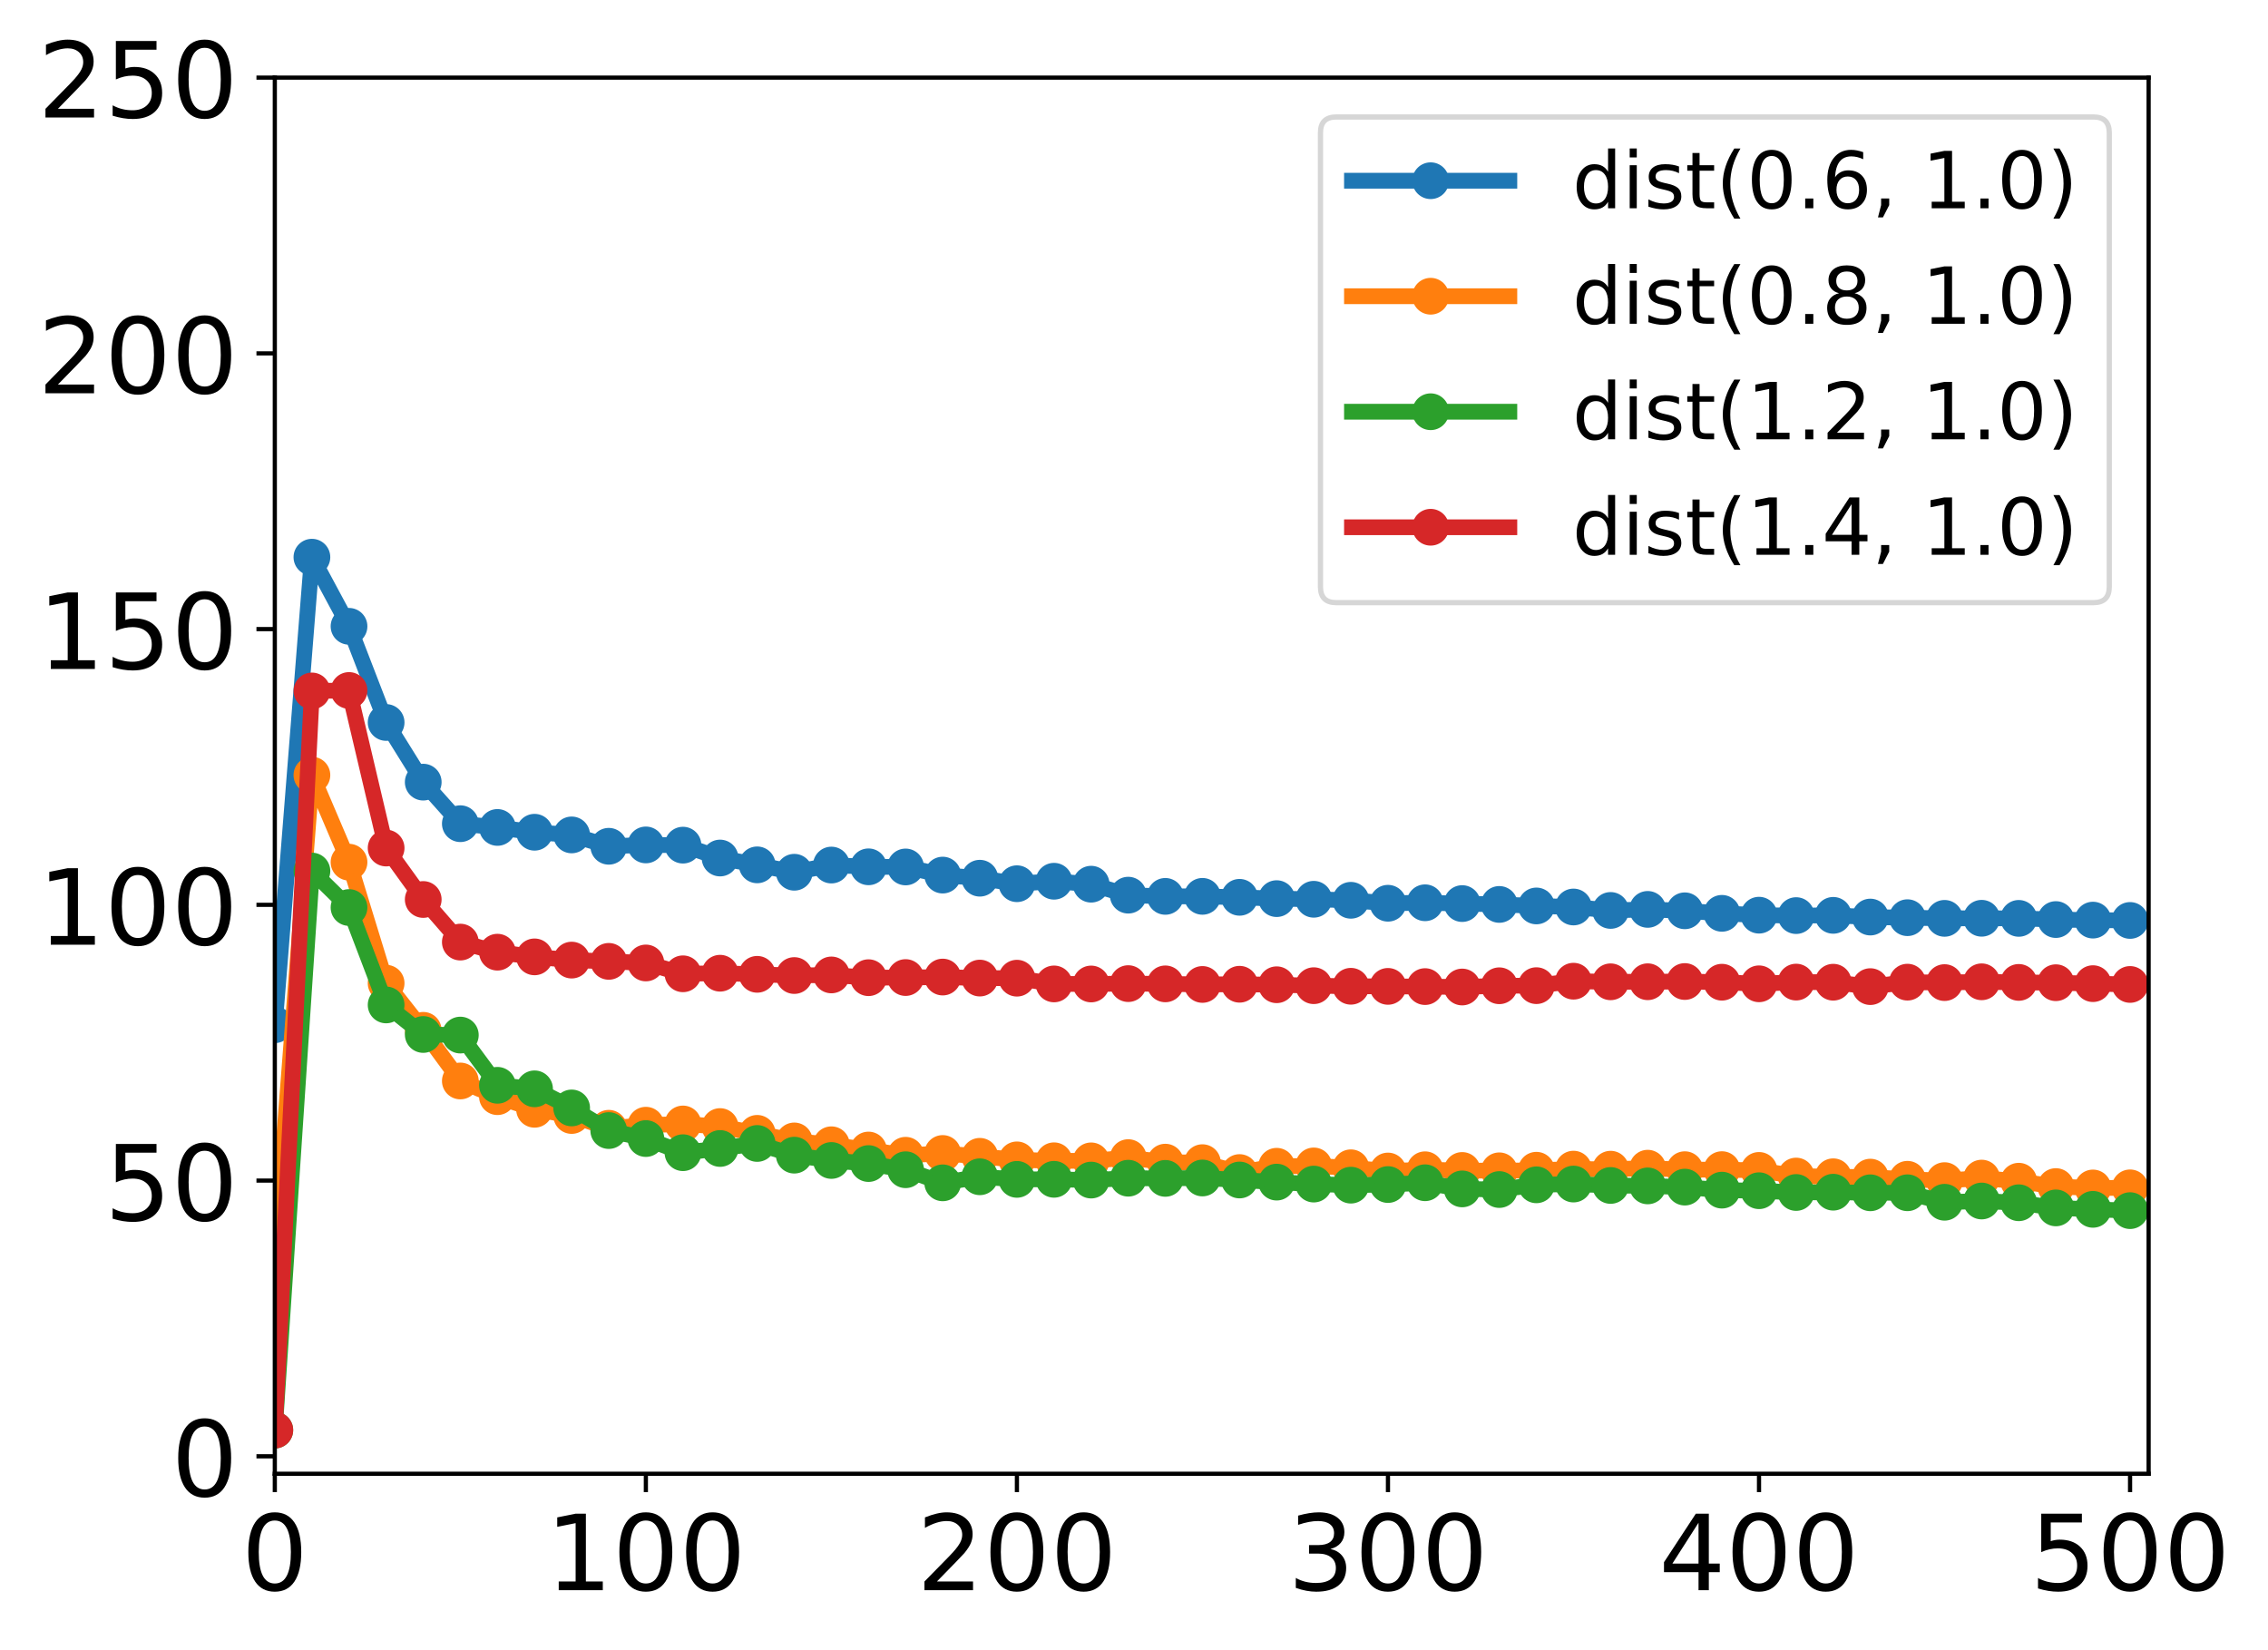 <?xml version="1.0" encoding="utf-8" standalone="no"?>
<!DOCTYPE svg PUBLIC "-//W3C//DTD SVG 1.1//EN"
  "http://www.w3.org/Graphics/SVG/1.1/DTD/svg11.dtd">
<!-- Created with matplotlib (http://matplotlib.org/) -->
<svg height="314.467pt" version="1.1" viewBox="0 0 432.247 314.467" width="432.247pt" xmlns="http://www.w3.org/2000/svg" xmlns:xlink="http://www.w3.org/1999/xlink">
 <defs>
  <style type="text/css">
*{stroke-linecap:butt;stroke-linejoin:round;}
  </style>
 </defs>
 <g id="figure_1">
  <g id="patch_1">
   <path d="M 0 314.467 
L 432.247 314.467 
L 432.247 0 
L 0 0 
z
" style="fill:#ffffff;"/>
  </g>
  <g id="axes_1">
   <g id="patch_2">
    <path d="M 52.375 280.91 
L 409.495 280.91 
L 409.495 14.798 
L 52.375 14.798 
z
" style="fill:#ffffff;"/>
   </g>
   <g id="matplotlib.axis_1">
    <g id="xtick_1">
     <g id="line2d_1">
      <defs>
       <path d="M 0 0 
L 0 3.5 
" id="m9d477fa7c1" style="stroke:#000000;stroke-width:0.8;"/>
      </defs>
      <g>
       <use style="stroke:#000000;stroke-width:0.8;" x="52.375" xlink:href="#m9d477fa7c1" y="280.91"/>
      </g>
     </g>
     <g id="text_1">
      <!-- 0 -->
      <defs>
       <path d="M 31.781 66.406 
Q 24.172 66.406 20.328 58.906 
Q 16.5 51.422 16.5 36.375 
Q 16.5 21.391 20.328 13.891 
Q 24.172 6.391 31.781 6.391 
Q 39.453 6.391 43.281 13.891 
Q 47.125 21.391 47.125 36.375 
Q 47.125 51.422 43.281 58.906 
Q 39.453 66.406 31.781 66.406 
z
M 31.781 74.219 
Q 44.047 74.219 50.516 64.516 
Q 56.984 54.828 56.984 36.375 
Q 56.984 17.969 50.516 8.266 
Q 44.047 -1.422 31.781 -1.422 
Q 19.531 -1.422 13.062 8.266 
Q 6.594 17.969 6.594 36.375 
Q 6.594 54.828 13.062 64.516 
Q 19.531 74.219 31.781 74.219 
z
" id="DejaVuSans-30"/>
      </defs>
      <g transform="translate(46.013 303.107)scale(0.2 -0.2)">
       <use xlink:href="#DejaVuSans-30"/>
      </g>
     </g>
    </g>
    <g id="xtick_2">
     <g id="line2d_2">
      <g>
       <use style="stroke:#000000;stroke-width:0.8;" x="123.092" xlink:href="#m9d477fa7c1" y="280.91"/>
      </g>
     </g>
     <g id="text_2">
      <!-- 100 -->
      <defs>
       <path d="M 12.406 8.297 
L 28.516 8.297 
L 28.516 63.922 
L 10.984 60.406 
L 10.984 69.391 
L 28.422 72.906 
L 38.281 72.906 
L 38.281 8.297 
L 54.391 8.297 
L 54.391 0 
L 12.406 0 
z
" id="DejaVuSans-31"/>
      </defs>
      <g transform="translate(104.004 303.107)scale(0.2 -0.2)">
       <use xlink:href="#DejaVuSans-31"/>
       <use x="63.623" xlink:href="#DejaVuSans-30"/>
       <use x="127.246" xlink:href="#DejaVuSans-30"/>
      </g>
     </g>
    </g>
    <g id="xtick_3">
     <g id="line2d_3">
      <g>
       <use style="stroke:#000000;stroke-width:0.8;" x="193.809" xlink:href="#m9d477fa7c1" y="280.91"/>
      </g>
     </g>
     <g id="text_3">
      <!-- 200 -->
      <defs>
       <path d="M 19.188 8.297 
L 53.609 8.297 
L 53.609 0 
L 7.328 0 
L 7.328 8.297 
Q 12.938 14.109 22.625 23.891 
Q 32.328 33.688 34.812 36.531 
Q 39.547 41.844 41.422 45.531 
Q 43.312 49.219 43.312 52.781 
Q 43.312 58.594 39.234 62.25 
Q 35.156 65.922 28.609 65.922 
Q 23.969 65.922 18.812 64.312 
Q 13.672 62.703 7.812 59.422 
L 7.812 69.391 
Q 13.766 71.781 18.938 73 
Q 24.125 74.219 28.422 74.219 
Q 39.75 74.219 46.484 68.547 
Q 53.219 62.891 53.219 53.422 
Q 53.219 48.922 51.531 44.891 
Q 49.859 40.875 45.406 35.406 
Q 44.188 33.984 37.641 27.219 
Q 31.109 20.453 19.188 8.297 
z
" id="DejaVuSans-32"/>
      </defs>
      <g transform="translate(174.721 303.107)scale(0.2 -0.2)">
       <use xlink:href="#DejaVuSans-32"/>
       <use x="63.623" xlink:href="#DejaVuSans-30"/>
       <use x="127.246" xlink:href="#DejaVuSans-30"/>
      </g>
     </g>
    </g>
    <g id="xtick_4">
     <g id="line2d_4">
      <g>
       <use style="stroke:#000000;stroke-width:0.8;" x="264.525" xlink:href="#m9d477fa7c1" y="280.91"/>
      </g>
     </g>
     <g id="text_4">
      <!-- 300 -->
      <defs>
       <path d="M 40.578 39.312 
Q 47.656 37.797 51.625 33 
Q 55.609 28.219 55.609 21.188 
Q 55.609 10.406 48.188 4.484 
Q 40.766 -1.422 27.094 -1.422 
Q 22.516 -1.422 17.656 -0.516 
Q 12.797 0.391 7.625 2.203 
L 7.625 11.719 
Q 11.719 9.328 16.594 8.109 
Q 21.484 6.891 26.812 6.891 
Q 36.078 6.891 40.938 10.547 
Q 45.797 14.203 45.797 21.188 
Q 45.797 27.641 41.281 31.266 
Q 36.766 34.906 28.719 34.906 
L 20.219 34.906 
L 20.219 43.016 
L 29.109 43.016 
Q 36.375 43.016 40.234 45.922 
Q 44.094 48.828 44.094 54.297 
Q 44.094 59.906 40.109 62.906 
Q 36.141 65.922 28.719 65.922 
Q 24.656 65.922 20.016 65.031 
Q 15.375 64.156 9.812 62.312 
L 9.812 71.094 
Q 15.438 72.656 20.344 73.438 
Q 25.25 74.219 29.594 74.219 
Q 40.828 74.219 47.359 69.109 
Q 53.906 64.016 53.906 55.328 
Q 53.906 49.266 50.438 45.094 
Q 46.969 40.922 40.578 39.312 
z
" id="DejaVuSans-33"/>
      </defs>
      <g transform="translate(245.438 303.107)scale(0.2 -0.2)">
       <use xlink:href="#DejaVuSans-33"/>
       <use x="63.623" xlink:href="#DejaVuSans-30"/>
       <use x="127.246" xlink:href="#DejaVuSans-30"/>
      </g>
     </g>
    </g>
    <g id="xtick_5">
     <g id="line2d_5">
      <g>
       <use style="stroke:#000000;stroke-width:0.8;" x="335.242" xlink:href="#m9d477fa7c1" y="280.91"/>
      </g>
     </g>
     <g id="text_5">
      <!-- 400 -->
      <defs>
       <path d="M 37.797 64.312 
L 12.891 25.391 
L 37.797 25.391 
z
M 35.203 72.906 
L 47.609 72.906 
L 47.609 25.391 
L 58.016 25.391 
L 58.016 17.188 
L 47.609 17.188 
L 47.609 0 
L 37.797 0 
L 37.797 17.188 
L 4.891 17.188 
L 4.891 26.703 
z
" id="DejaVuSans-34"/>
      </defs>
      <g transform="translate(316.155 303.107)scale(0.2 -0.2)">
       <use xlink:href="#DejaVuSans-34"/>
       <use x="63.623" xlink:href="#DejaVuSans-30"/>
       <use x="127.246" xlink:href="#DejaVuSans-30"/>
      </g>
     </g>
    </g>
    <g id="xtick_6">
     <g id="line2d_6">
      <g>
       <use style="stroke:#000000;stroke-width:0.8;" x="405.959" xlink:href="#m9d477fa7c1" y="280.91"/>
      </g>
     </g>
     <g id="text_6">
      <!-- 500 -->
      <defs>
       <path d="M 10.797 72.906 
L 49.516 72.906 
L 49.516 64.594 
L 19.828 64.594 
L 19.828 46.734 
Q 21.969 47.469 24.109 47.828 
Q 26.266 48.188 28.422 48.188 
Q 40.625 48.188 47.75 41.5 
Q 54.891 34.812 54.891 23.391 
Q 54.891 11.625 47.562 5.094 
Q 40.234 -1.422 26.906 -1.422 
Q 22.312 -1.422 17.547 -0.641 
Q 12.797 0.141 7.719 1.703 
L 7.719 11.625 
Q 12.109 9.234 16.797 8.062 
Q 21.484 6.891 26.703 6.891 
Q 35.156 6.891 40.078 11.328 
Q 45.016 15.766 45.016 23.391 
Q 45.016 31 40.078 35.438 
Q 35.156 39.891 26.703 39.891 
Q 22.75 39.891 18.812 39.016 
Q 14.891 38.141 10.797 36.281 
z
" id="DejaVuSans-35"/>
      </defs>
      <g transform="translate(386.872 303.107)scale(0.2 -0.2)">
       <use xlink:href="#DejaVuSans-35"/>
       <use x="63.623" xlink:href="#DejaVuSans-30"/>
       <use x="127.246" xlink:href="#DejaVuSans-30"/>
      </g>
     </g>
    </g>
   </g>
   <g id="matplotlib.axis_2">
    <g id="ytick_1">
     <g id="line2d_7">
      <defs>
       <path d="M 0 0 
L -3.5 0 
" id="m112f9a48f7" style="stroke:#000000;stroke-width:0.8;"/>
      </defs>
      <g>
       <use style="stroke:#000000;stroke-width:0.8;" x="52.375" xlink:href="#m112f9a48f7" y="277.584"/>
      </g>
     </g>
     <g id="text_7">
      <!-- 0 -->
      <g transform="translate(32.65 285.183)scale(0.2 -0.2)">
       <use xlink:href="#DejaVuSans-30"/>
      </g>
     </g>
    </g>
    <g id="ytick_2">
     <g id="line2d_8">
      <g>
       <use style="stroke:#000000;stroke-width:0.8;" x="52.375" xlink:href="#m112f9a48f7" y="225.027"/>
      </g>
     </g>
     <g id="text_8">
      <!-- 50 -->
      <g transform="translate(19.925 232.625)scale(0.2 -0.2)">
       <use xlink:href="#DejaVuSans-35"/>
       <use x="63.623" xlink:href="#DejaVuSans-30"/>
      </g>
     </g>
    </g>
    <g id="ytick_3">
     <g id="line2d_9">
      <g>
       <use style="stroke:#000000;stroke-width:0.8;" x="52.375" xlink:href="#m112f9a48f7" y="172.47"/>
      </g>
     </g>
     <g id="text_9">
      <!-- 100 -->
      <g transform="translate(7.2 180.068)scale(0.2 -0.2)">
       <use xlink:href="#DejaVuSans-31"/>
       <use x="63.623" xlink:href="#DejaVuSans-30"/>
       <use x="127.246" xlink:href="#DejaVuSans-30"/>
      </g>
     </g>
    </g>
    <g id="ytick_4">
     <g id="line2d_10">
      <g>
       <use style="stroke:#000000;stroke-width:0.8;" x="52.375" xlink:href="#m112f9a48f7" y="119.913"/>
      </g>
     </g>
     <g id="text_10">
      <!-- 150 -->
      <g transform="translate(7.2 127.511)scale(0.2 -0.2)">
       <use xlink:href="#DejaVuSans-31"/>
       <use x="63.623" xlink:href="#DejaVuSans-35"/>
       <use x="127.246" xlink:href="#DejaVuSans-30"/>
      </g>
     </g>
    </g>
    <g id="ytick_5">
     <g id="line2d_11">
      <g>
       <use style="stroke:#000000;stroke-width:0.8;" x="52.375" xlink:href="#m112f9a48f7" y="67.356"/>
      </g>
     </g>
     <g id="text_11">
      <!-- 200 -->
      <g transform="translate(7.2 74.954)scale(0.2 -0.2)">
       <use xlink:href="#DejaVuSans-32"/>
       <use x="63.623" xlink:href="#DejaVuSans-30"/>
       <use x="127.246" xlink:href="#DejaVuSans-30"/>
      </g>
     </g>
    </g>
    <g id="ytick_6">
     <g id="line2d_12">
      <g>
       <use style="stroke:#000000;stroke-width:0.8;" x="52.375" xlink:href="#m112f9a48f7" y="14.798"/>
      </g>
     </g>
     <g id="text_12">
      <!-- 250 -->
      <g transform="translate(7.2 22.397)scale(0.2 -0.2)">
       <use xlink:href="#DejaVuSans-32"/>
       <use x="63.623" xlink:href="#DejaVuSans-35"/>
       <use x="127.246" xlink:href="#DejaVuSans-30"/>
      </g>
     </g>
    </g>
   </g>
   <g id="line2d_13">
    <path clip-path="url(#p5d5a89cb05)" d="M 52.375 195.322 
L 59.447 106.206 
L 66.518 119.382 
L 73.59 137.709 
L 80.662 149.082 
L 87.733 157.002 
L 94.805 157.717 
L 101.877 158.632 
L 108.948 159.141 
L 116.02 161.307 
L 123.092 161.049 
L 130.164 161.091 
L 137.235 163.546 
L 144.307 164.849 
L 151.379 166.258 
L 158.45 164.886 
L 165.522 165.222 
L 172.594 165.248 
L 179.665 166.799 
L 186.737 167.393 
L 193.809 168.444 
L 200.88 167.971 
L 207.952 168.533 
L 215.024 170.625 
L 222.095 170.856 
L 229.167 170.851 
L 236.239 171.035 
L 243.31 171.287 
L 250.382 171.408 
L 257.454 171.603 
L 264.525 172.165 
L 271.597 172.076 
L 278.669 172.228 
L 285.741 172.391 
L 292.812 172.68 
L 299.884 172.88 
L 306.956 173.537 
L 314.027 173.337 
L 321.099 173.605 
L 328.171 174.089 
L 335.242 174.441 
L 342.314 174.52 
L 349.386 174.472 
L 356.457 174.798 
L 363.529 174.919 
L 370.601 175.045 
L 377.672 175.029 
L 384.744 175.05 
L 391.816 175.276 
L 398.887 175.381 
L 405.959 175.445 
" style="fill:none;stroke:#1f77b4;stroke-linecap:square;stroke-width:3;"/>
    <defs>
     <path d="M 0 3 
C 0.796 3 1.559 2.684 2.121 2.121 
C 2.684 1.559 3 0.796 3 0 
C 3 -0.796 2.684 -1.559 2.121 -2.121 
C 1.559 -2.684 0.796 -3 0 -3 
C -0.796 -3 -1.559 -2.684 -2.121 -2.121 
C -2.684 -1.559 -3 -0.796 -3 0 
C -3 0.796 -2.684 1.559 -2.121 2.121 
C -1.559 2.684 -0.796 3 0 3 
z
" id="m4f902329d7" style="stroke:#1f77b4;"/>
    </defs>
    <g clip-path="url(#p5d5a89cb05)">
     <use style="fill:#1f77b4;stroke:#1f77b4;" x="52.375" xlink:href="#m4f902329d7" y="195.322"/>
     <use style="fill:#1f77b4;stroke:#1f77b4;" x="59.447" xlink:href="#m4f902329d7" y="106.206"/>
     <use style="fill:#1f77b4;stroke:#1f77b4;" x="66.518" xlink:href="#m4f902329d7" y="119.382"/>
     <use style="fill:#1f77b4;stroke:#1f77b4;" x="73.59" xlink:href="#m4f902329d7" y="137.709"/>
     <use style="fill:#1f77b4;stroke:#1f77b4;" x="80.662" xlink:href="#m4f902329d7" y="149.082"/>
     <use style="fill:#1f77b4;stroke:#1f77b4;" x="87.733" xlink:href="#m4f902329d7" y="157.002"/>
     <use style="fill:#1f77b4;stroke:#1f77b4;" x="94.805" xlink:href="#m4f902329d7" y="157.717"/>
     <use style="fill:#1f77b4;stroke:#1f77b4;" x="101.877" xlink:href="#m4f902329d7" y="158.632"/>
     <use style="fill:#1f77b4;stroke:#1f77b4;" x="108.948" xlink:href="#m4f902329d7" y="159.141"/>
     <use style="fill:#1f77b4;stroke:#1f77b4;" x="116.02" xlink:href="#m4f902329d7" y="161.307"/>
     <use style="fill:#1f77b4;stroke:#1f77b4;" x="123.092" xlink:href="#m4f902329d7" y="161.049"/>
     <use style="fill:#1f77b4;stroke:#1f77b4;" x="130.164" xlink:href="#m4f902329d7" y="161.091"/>
     <use style="fill:#1f77b4;stroke:#1f77b4;" x="137.235" xlink:href="#m4f902329d7" y="163.546"/>
     <use style="fill:#1f77b4;stroke:#1f77b4;" x="144.307" xlink:href="#m4f902329d7" y="164.849"/>
     <use style="fill:#1f77b4;stroke:#1f77b4;" x="151.379" xlink:href="#m4f902329d7" y="166.258"/>
     <use style="fill:#1f77b4;stroke:#1f77b4;" x="158.45" xlink:href="#m4f902329d7" y="164.886"/>
     <use style="fill:#1f77b4;stroke:#1f77b4;" x="165.522" xlink:href="#m4f902329d7" y="165.222"/>
     <use style="fill:#1f77b4;stroke:#1f77b4;" x="172.594" xlink:href="#m4f902329d7" y="165.248"/>
     <use style="fill:#1f77b4;stroke:#1f77b4;" x="179.665" xlink:href="#m4f902329d7" y="166.799"/>
     <use style="fill:#1f77b4;stroke:#1f77b4;" x="186.737" xlink:href="#m4f902329d7" y="167.393"/>
     <use style="fill:#1f77b4;stroke:#1f77b4;" x="193.809" xlink:href="#m4f902329d7" y="168.444"/>
     <use style="fill:#1f77b4;stroke:#1f77b4;" x="200.88" xlink:href="#m4f902329d7" y="167.971"/>
     <use style="fill:#1f77b4;stroke:#1f77b4;" x="207.952" xlink:href="#m4f902329d7" y="168.533"/>
     <use style="fill:#1f77b4;stroke:#1f77b4;" x="215.024" xlink:href="#m4f902329d7" y="170.625"/>
     <use style="fill:#1f77b4;stroke:#1f77b4;" x="222.095" xlink:href="#m4f902329d7" y="170.856"/>
     <use style="fill:#1f77b4;stroke:#1f77b4;" x="229.167" xlink:href="#m4f902329d7" y="170.851"/>
     <use style="fill:#1f77b4;stroke:#1f77b4;" x="236.239" xlink:href="#m4f902329d7" y="171.035"/>
     <use style="fill:#1f77b4;stroke:#1f77b4;" x="243.31" xlink:href="#m4f902329d7" y="171.287"/>
     <use style="fill:#1f77b4;stroke:#1f77b4;" x="250.382" xlink:href="#m4f902329d7" y="171.408"/>
     <use style="fill:#1f77b4;stroke:#1f77b4;" x="257.454" xlink:href="#m4f902329d7" y="171.603"/>
     <use style="fill:#1f77b4;stroke:#1f77b4;" x="264.525" xlink:href="#m4f902329d7" y="172.165"/>
     <use style="fill:#1f77b4;stroke:#1f77b4;" x="271.597" xlink:href="#m4f902329d7" y="172.076"/>
     <use style="fill:#1f77b4;stroke:#1f77b4;" x="278.669" xlink:href="#m4f902329d7" y="172.228"/>
     <use style="fill:#1f77b4;stroke:#1f77b4;" x="285.741" xlink:href="#m4f902329d7" y="172.391"/>
     <use style="fill:#1f77b4;stroke:#1f77b4;" x="292.812" xlink:href="#m4f902329d7" y="172.68"/>
     <use style="fill:#1f77b4;stroke:#1f77b4;" x="299.884" xlink:href="#m4f902329d7" y="172.88"/>
     <use style="fill:#1f77b4;stroke:#1f77b4;" x="306.956" xlink:href="#m4f902329d7" y="173.537"/>
     <use style="fill:#1f77b4;stroke:#1f77b4;" x="314.027" xlink:href="#m4f902329d7" y="173.337"/>
     <use style="fill:#1f77b4;stroke:#1f77b4;" x="321.099" xlink:href="#m4f902329d7" y="173.605"/>
     <use style="fill:#1f77b4;stroke:#1f77b4;" x="328.171" xlink:href="#m4f902329d7" y="174.089"/>
     <use style="fill:#1f77b4;stroke:#1f77b4;" x="335.242" xlink:href="#m4f902329d7" y="174.441"/>
     <use style="fill:#1f77b4;stroke:#1f77b4;" x="342.314" xlink:href="#m4f902329d7" y="174.52"/>
     <use style="fill:#1f77b4;stroke:#1f77b4;" x="349.386" xlink:href="#m4f902329d7" y="174.472"/>
     <use style="fill:#1f77b4;stroke:#1f77b4;" x="356.457" xlink:href="#m4f902329d7" y="174.798"/>
     <use style="fill:#1f77b4;stroke:#1f77b4;" x="363.529" xlink:href="#m4f902329d7" y="174.919"/>
     <use style="fill:#1f77b4;stroke:#1f77b4;" x="370.601" xlink:href="#m4f902329d7" y="175.045"/>
     <use style="fill:#1f77b4;stroke:#1f77b4;" x="377.672" xlink:href="#m4f902329d7" y="175.029"/>
     <use style="fill:#1f77b4;stroke:#1f77b4;" x="384.744" xlink:href="#m4f902329d7" y="175.05"/>
     <use style="fill:#1f77b4;stroke:#1f77b4;" x="391.816" xlink:href="#m4f902329d7" y="175.276"/>
     <use style="fill:#1f77b4;stroke:#1f77b4;" x="398.887" xlink:href="#m4f902329d7" y="175.381"/>
     <use style="fill:#1f77b4;stroke:#1f77b4;" x="405.959" xlink:href="#m4f902329d7" y="175.445"/>
    </g>
   </g>
   <g id="line2d_14">
    <path clip-path="url(#p5d5a89cb05)" d="M 52.375 240.037 
L 59.447 147.742 
L 66.518 164.339 
L 73.59 187.407 
L 80.662 196.389 
L 87.733 206.043 
L 94.805 209.034 
L 101.877 211.441 
L 108.948 212.623 
L 116.02 215.057 
L 123.092 214.473 
L 130.164 214.237 
L 137.235 214.731 
L 144.307 216.024 
L 151.379 217.469 
L 158.45 218.2 
L 165.522 219.204 
L 172.594 220.202 
L 179.665 219.861 
L 186.737 220.402 
L 193.809 221.08 
L 200.88 221.253 
L 207.952 221.269 
L 215.024 220.649 
L 222.095 221.516 
L 229.167 221.611 
L 236.239 223.498 
L 243.31 222.299 
L 250.382 222.236 
L 257.454 222.588 
L 264.525 223.203 
L 271.597 222.967 
L 278.669 223.098 
L 285.741 223.166 
L 292.812 223.056 
L 299.884 222.846 
L 306.956 222.856 
L 314.027 222.667 
L 321.099 222.951 
L 328.171 222.94 
L 335.242 223.088 
L 342.314 224.165 
L 349.386 224.302 
L 356.457 224.37 
L 363.529 224.78 
L 370.601 225.037 
L 377.672 224.554 
L 384.744 225.148 
L 391.816 226.167 
L 398.887 226.435 
L 405.959 226.414 
" style="fill:none;stroke:#ff7f0e;stroke-linecap:square;stroke-width:3;"/>
    <defs>
     <path d="M 0 3 
C 0.796 3 1.559 2.684 2.121 2.121 
C 2.684 1.559 3 0.796 3 0 
C 3 -0.796 2.684 -1.559 2.121 -2.121 
C 1.559 -2.684 0.796 -3 0 -3 
C -0.796 -3 -1.559 -2.684 -2.121 -2.121 
C -2.684 -1.559 -3 -0.796 -3 0 
C -3 0.796 -2.684 1.559 -2.121 2.121 
C -1.559 2.684 -0.796 3 0 3 
z
" id="me07fb114a1" style="stroke:#ff7f0e;"/>
    </defs>
    <g clip-path="url(#p5d5a89cb05)">
     <use style="fill:#ff7f0e;stroke:#ff7f0e;" x="52.375" xlink:href="#me07fb114a1" y="240.037"/>
     <use style="fill:#ff7f0e;stroke:#ff7f0e;" x="59.447" xlink:href="#me07fb114a1" y="147.742"/>
     <use style="fill:#ff7f0e;stroke:#ff7f0e;" x="66.518" xlink:href="#me07fb114a1" y="164.339"/>
     <use style="fill:#ff7f0e;stroke:#ff7f0e;" x="73.59" xlink:href="#me07fb114a1" y="187.407"/>
     <use style="fill:#ff7f0e;stroke:#ff7f0e;" x="80.662" xlink:href="#me07fb114a1" y="196.389"/>
     <use style="fill:#ff7f0e;stroke:#ff7f0e;" x="87.733" xlink:href="#me07fb114a1" y="206.043"/>
     <use style="fill:#ff7f0e;stroke:#ff7f0e;" x="94.805" xlink:href="#me07fb114a1" y="209.034"/>
     <use style="fill:#ff7f0e;stroke:#ff7f0e;" x="101.877" xlink:href="#me07fb114a1" y="211.441"/>
     <use style="fill:#ff7f0e;stroke:#ff7f0e;" x="108.948" xlink:href="#me07fb114a1" y="212.623"/>
     <use style="fill:#ff7f0e;stroke:#ff7f0e;" x="116.02" xlink:href="#me07fb114a1" y="215.057"/>
     <use style="fill:#ff7f0e;stroke:#ff7f0e;" x="123.092" xlink:href="#me07fb114a1" y="214.473"/>
     <use style="fill:#ff7f0e;stroke:#ff7f0e;" x="130.164" xlink:href="#me07fb114a1" y="214.237"/>
     <use style="fill:#ff7f0e;stroke:#ff7f0e;" x="137.235" xlink:href="#me07fb114a1" y="214.731"/>
     <use style="fill:#ff7f0e;stroke:#ff7f0e;" x="144.307" xlink:href="#me07fb114a1" y="216.024"/>
     <use style="fill:#ff7f0e;stroke:#ff7f0e;" x="151.379" xlink:href="#me07fb114a1" y="217.469"/>
     <use style="fill:#ff7f0e;stroke:#ff7f0e;" x="158.45" xlink:href="#me07fb114a1" y="218.2"/>
     <use style="fill:#ff7f0e;stroke:#ff7f0e;" x="165.522" xlink:href="#me07fb114a1" y="219.204"/>
     <use style="fill:#ff7f0e;stroke:#ff7f0e;" x="172.594" xlink:href="#me07fb114a1" y="220.202"/>
     <use style="fill:#ff7f0e;stroke:#ff7f0e;" x="179.665" xlink:href="#me07fb114a1" y="219.861"/>
     <use style="fill:#ff7f0e;stroke:#ff7f0e;" x="186.737" xlink:href="#me07fb114a1" y="220.402"/>
     <use style="fill:#ff7f0e;stroke:#ff7f0e;" x="193.809" xlink:href="#me07fb114a1" y="221.08"/>
     <use style="fill:#ff7f0e;stroke:#ff7f0e;" x="200.88" xlink:href="#me07fb114a1" y="221.253"/>
     <use style="fill:#ff7f0e;stroke:#ff7f0e;" x="207.952" xlink:href="#me07fb114a1" y="221.269"/>
     <use style="fill:#ff7f0e;stroke:#ff7f0e;" x="215.024" xlink:href="#me07fb114a1" y="220.649"/>
     <use style="fill:#ff7f0e;stroke:#ff7f0e;" x="222.095" xlink:href="#me07fb114a1" y="221.516"/>
     <use style="fill:#ff7f0e;stroke:#ff7f0e;" x="229.167" xlink:href="#me07fb114a1" y="221.611"/>
     <use style="fill:#ff7f0e;stroke:#ff7f0e;" x="236.239" xlink:href="#me07fb114a1" y="223.498"/>
     <use style="fill:#ff7f0e;stroke:#ff7f0e;" x="243.31" xlink:href="#me07fb114a1" y="222.299"/>
     <use style="fill:#ff7f0e;stroke:#ff7f0e;" x="250.382" xlink:href="#me07fb114a1" y="222.236"/>
     <use style="fill:#ff7f0e;stroke:#ff7f0e;" x="257.454" xlink:href="#me07fb114a1" y="222.588"/>
     <use style="fill:#ff7f0e;stroke:#ff7f0e;" x="264.525" xlink:href="#me07fb114a1" y="223.203"/>
     <use style="fill:#ff7f0e;stroke:#ff7f0e;" x="271.597" xlink:href="#me07fb114a1" y="222.967"/>
     <use style="fill:#ff7f0e;stroke:#ff7f0e;" x="278.669" xlink:href="#me07fb114a1" y="223.098"/>
     <use style="fill:#ff7f0e;stroke:#ff7f0e;" x="285.741" xlink:href="#me07fb114a1" y="223.166"/>
     <use style="fill:#ff7f0e;stroke:#ff7f0e;" x="292.812" xlink:href="#me07fb114a1" y="223.056"/>
     <use style="fill:#ff7f0e;stroke:#ff7f0e;" x="299.884" xlink:href="#me07fb114a1" y="222.846"/>
     <use style="fill:#ff7f0e;stroke:#ff7f0e;" x="306.956" xlink:href="#me07fb114a1" y="222.856"/>
     <use style="fill:#ff7f0e;stroke:#ff7f0e;" x="314.027" xlink:href="#me07fb114a1" y="222.667"/>
     <use style="fill:#ff7f0e;stroke:#ff7f0e;" x="321.099" xlink:href="#me07fb114a1" y="222.951"/>
     <use style="fill:#ff7f0e;stroke:#ff7f0e;" x="328.171" xlink:href="#me07fb114a1" y="222.94"/>
     <use style="fill:#ff7f0e;stroke:#ff7f0e;" x="335.242" xlink:href="#me07fb114a1" y="223.088"/>
     <use style="fill:#ff7f0e;stroke:#ff7f0e;" x="342.314" xlink:href="#me07fb114a1" y="224.165"/>
     <use style="fill:#ff7f0e;stroke:#ff7f0e;" x="349.386" xlink:href="#me07fb114a1" y="224.302"/>
     <use style="fill:#ff7f0e;stroke:#ff7f0e;" x="356.457" xlink:href="#me07fb114a1" y="224.37"/>
     <use style="fill:#ff7f0e;stroke:#ff7f0e;" x="363.529" xlink:href="#me07fb114a1" y="224.78"/>
     <use style="fill:#ff7f0e;stroke:#ff7f0e;" x="370.601" xlink:href="#me07fb114a1" y="225.037"/>
     <use style="fill:#ff7f0e;stroke:#ff7f0e;" x="377.672" xlink:href="#me07fb114a1" y="224.554"/>
     <use style="fill:#ff7f0e;stroke:#ff7f0e;" x="384.744" xlink:href="#me07fb114a1" y="225.148"/>
     <use style="fill:#ff7f0e;stroke:#ff7f0e;" x="391.816" xlink:href="#me07fb114a1" y="226.167"/>
     <use style="fill:#ff7f0e;stroke:#ff7f0e;" x="398.887" xlink:href="#me07fb114a1" y="226.435"/>
     <use style="fill:#ff7f0e;stroke:#ff7f0e;" x="405.959" xlink:href="#me07fb114a1" y="226.414"/>
    </g>
   </g>
   <g id="line2d_15">
    <path clip-path="url(#p5d5a89cb05)" d="M 52.375 272.591 
L 59.447 166.026 
L 66.518 172.98 
L 73.59 191.548 
L 80.662 197.182 
L 87.733 197.293 
L 94.805 206.868 
L 101.877 207.541 
L 108.948 211.183 
L 116.02 215.493 
L 123.092 217.017 
L 130.164 219.713 
L 137.235 218.909 
L 144.307 217.953 
L 151.379 220.181 
L 158.45 221.196 
L 165.522 221.784 
L 172.594 222.961 
L 179.665 225.458 
L 186.737 224.302 
L 193.809 224.796 
L 200.88 224.785 
L 207.952 224.932 
L 215.024 224.575 
L 222.095 224.607 
L 229.167 224.533 
L 236.239 224.917 
L 243.31 225.321 
L 250.382 225.694 
L 257.454 225.899 
L 264.525 225.784 
L 271.597 225.442 
L 278.669 226.614 
L 285.741 226.735 
L 292.812 225.836 
L 299.884 225.689 
L 306.956 225.957 
L 314.027 226.041 
L 321.099 226.273 
L 328.171 226.851 
L 335.242 226.961 
L 342.314 227.297 
L 349.386 227.24 
L 356.457 227.355 
L 363.529 227.35 
L 370.601 229.158 
L 377.672 228.921 
L 384.744 229.253 
L 391.816 230.235 
L 398.887 230.509 
L 405.959 230.756 
" style="fill:none;stroke:#2ca02c;stroke-linecap:square;stroke-width:3;"/>
    <defs>
     <path d="M 0 3 
C 0.796 3 1.559 2.684 2.121 2.121 
C 2.684 1.559 3 0.796 3 0 
C 3 -0.796 2.684 -1.559 2.121 -2.121 
C 1.559 -2.684 0.796 -3 0 -3 
C -0.796 -3 -1.559 -2.684 -2.121 -2.121 
C -2.684 -1.559 -3 -0.796 -3 0 
C -3 0.796 -2.684 1.559 -2.121 2.121 
C -1.559 2.684 -0.796 3 0 3 
z
" id="m4b090a4c1c" style="stroke:#2ca02c;"/>
    </defs>
    <g clip-path="url(#p5d5a89cb05)">
     <use style="fill:#2ca02c;stroke:#2ca02c;" x="52.375" xlink:href="#m4b090a4c1c" y="272.591"/>
     <use style="fill:#2ca02c;stroke:#2ca02c;" x="59.447" xlink:href="#m4b090a4c1c" y="166.026"/>
     <use style="fill:#2ca02c;stroke:#2ca02c;" x="66.518" xlink:href="#m4b090a4c1c" y="172.98"/>
     <use style="fill:#2ca02c;stroke:#2ca02c;" x="73.59" xlink:href="#m4b090a4c1c" y="191.548"/>
     <use style="fill:#2ca02c;stroke:#2ca02c;" x="80.662" xlink:href="#m4b090a4c1c" y="197.182"/>
     <use style="fill:#2ca02c;stroke:#2ca02c;" x="87.733" xlink:href="#m4b090a4c1c" y="197.293"/>
     <use style="fill:#2ca02c;stroke:#2ca02c;" x="94.805" xlink:href="#m4b090a4c1c" y="206.868"/>
     <use style="fill:#2ca02c;stroke:#2ca02c;" x="101.877" xlink:href="#m4b090a4c1c" y="207.541"/>
     <use style="fill:#2ca02c;stroke:#2ca02c;" x="108.948" xlink:href="#m4b090a4c1c" y="211.183"/>
     <use style="fill:#2ca02c;stroke:#2ca02c;" x="116.02" xlink:href="#m4b090a4c1c" y="215.493"/>
     <use style="fill:#2ca02c;stroke:#2ca02c;" x="123.092" xlink:href="#m4b090a4c1c" y="217.017"/>
     <use style="fill:#2ca02c;stroke:#2ca02c;" x="130.164" xlink:href="#m4b090a4c1c" y="219.713"/>
     <use style="fill:#2ca02c;stroke:#2ca02c;" x="137.235" xlink:href="#m4b090a4c1c" y="218.909"/>
     <use style="fill:#2ca02c;stroke:#2ca02c;" x="144.307" xlink:href="#m4b090a4c1c" y="217.953"/>
     <use style="fill:#2ca02c;stroke:#2ca02c;" x="151.379" xlink:href="#m4b090a4c1c" y="220.181"/>
     <use style="fill:#2ca02c;stroke:#2ca02c;" x="158.45" xlink:href="#m4b090a4c1c" y="221.196"/>
     <use style="fill:#2ca02c;stroke:#2ca02c;" x="165.522" xlink:href="#m4b090a4c1c" y="221.784"/>
     <use style="fill:#2ca02c;stroke:#2ca02c;" x="172.594" xlink:href="#m4b090a4c1c" y="222.961"/>
     <use style="fill:#2ca02c;stroke:#2ca02c;" x="179.665" xlink:href="#m4b090a4c1c" y="225.458"/>
     <use style="fill:#2ca02c;stroke:#2ca02c;" x="186.737" xlink:href="#m4b090a4c1c" y="224.302"/>
     <use style="fill:#2ca02c;stroke:#2ca02c;" x="193.809" xlink:href="#m4b090a4c1c" y="224.796"/>
     <use style="fill:#2ca02c;stroke:#2ca02c;" x="200.88" xlink:href="#m4b090a4c1c" y="224.785"/>
     <use style="fill:#2ca02c;stroke:#2ca02c;" x="207.952" xlink:href="#m4b090a4c1c" y="224.932"/>
     <use style="fill:#2ca02c;stroke:#2ca02c;" x="215.024" xlink:href="#m4b090a4c1c" y="224.575"/>
     <use style="fill:#2ca02c;stroke:#2ca02c;" x="222.095" xlink:href="#m4b090a4c1c" y="224.607"/>
     <use style="fill:#2ca02c;stroke:#2ca02c;" x="229.167" xlink:href="#m4b090a4c1c" y="224.533"/>
     <use style="fill:#2ca02c;stroke:#2ca02c;" x="236.239" xlink:href="#m4b090a4c1c" y="224.917"/>
     <use style="fill:#2ca02c;stroke:#2ca02c;" x="243.31" xlink:href="#m4b090a4c1c" y="225.321"/>
     <use style="fill:#2ca02c;stroke:#2ca02c;" x="250.382" xlink:href="#m4b090a4c1c" y="225.694"/>
     <use style="fill:#2ca02c;stroke:#2ca02c;" x="257.454" xlink:href="#m4b090a4c1c" y="225.899"/>
     <use style="fill:#2ca02c;stroke:#2ca02c;" x="264.525" xlink:href="#m4b090a4c1c" y="225.784"/>
     <use style="fill:#2ca02c;stroke:#2ca02c;" x="271.597" xlink:href="#m4b090a4c1c" y="225.442"/>
     <use style="fill:#2ca02c;stroke:#2ca02c;" x="278.669" xlink:href="#m4b090a4c1c" y="226.614"/>
     <use style="fill:#2ca02c;stroke:#2ca02c;" x="285.741" xlink:href="#m4b090a4c1c" y="226.735"/>
     <use style="fill:#2ca02c;stroke:#2ca02c;" x="292.812" xlink:href="#m4b090a4c1c" y="225.836"/>
     <use style="fill:#2ca02c;stroke:#2ca02c;" x="299.884" xlink:href="#m4b090a4c1c" y="225.689"/>
     <use style="fill:#2ca02c;stroke:#2ca02c;" x="306.956" xlink:href="#m4b090a4c1c" y="225.957"/>
     <use style="fill:#2ca02c;stroke:#2ca02c;" x="314.027" xlink:href="#m4b090a4c1c" y="226.041"/>
     <use style="fill:#2ca02c;stroke:#2ca02c;" x="321.099" xlink:href="#m4b090a4c1c" y="226.273"/>
     <use style="fill:#2ca02c;stroke:#2ca02c;" x="328.171" xlink:href="#m4b090a4c1c" y="226.851"/>
     <use style="fill:#2ca02c;stroke:#2ca02c;" x="335.242" xlink:href="#m4b090a4c1c" y="226.961"/>
     <use style="fill:#2ca02c;stroke:#2ca02c;" x="342.314" xlink:href="#m4b090a4c1c" y="227.297"/>
     <use style="fill:#2ca02c;stroke:#2ca02c;" x="349.386" xlink:href="#m4b090a4c1c" y="227.24"/>
     <use style="fill:#2ca02c;stroke:#2ca02c;" x="356.457" xlink:href="#m4b090a4c1c" y="227.355"/>
     <use style="fill:#2ca02c;stroke:#2ca02c;" x="363.529" xlink:href="#m4b090a4c1c" y="227.35"/>
     <use style="fill:#2ca02c;stroke:#2ca02c;" x="370.601" xlink:href="#m4b090a4c1c" y="229.158"/>
     <use style="fill:#2ca02c;stroke:#2ca02c;" x="377.672" xlink:href="#m4b090a4c1c" y="228.921"/>
     <use style="fill:#2ca02c;stroke:#2ca02c;" x="384.744" xlink:href="#m4b090a4c1c" y="229.253"/>
     <use style="fill:#2ca02c;stroke:#2ca02c;" x="391.816" xlink:href="#m4b090a4c1c" y="230.235"/>
     <use style="fill:#2ca02c;stroke:#2ca02c;" x="398.887" xlink:href="#m4b090a4c1c" y="230.509"/>
     <use style="fill:#2ca02c;stroke:#2ca02c;" x="405.959" xlink:href="#m4b090a4c1c" y="230.756"/>
    </g>
   </g>
   <g id="line2d_16">
    <path clip-path="url(#p5d5a89cb05)" d="M 52.375 272.591 
L 59.447 131.701 
L 66.518 131.612 
L 73.59 161.643 
L 80.662 171.45 
L 87.733 179.57 
L 94.805 181.494 
L 101.877 182.387 
L 108.948 183.002 
L 116.02 183.244 
L 123.092 183.549 
L 130.164 185.614 
L 137.235 185.504 
L 144.307 185.714 
L 151.379 185.945 
L 158.45 185.83 
L 165.522 186.355 
L 172.594 186.329 
L 179.665 186.235 
L 186.737 186.429 
L 193.809 186.45 
L 200.88 187.543 
L 207.952 187.554 
L 215.024 187.485 
L 222.095 187.533 
L 229.167 187.643 
L 236.239 187.606 
L 243.31 187.701 
L 250.382 187.88 
L 257.454 187.99 
L 264.525 188.011 
L 271.597 188.053 
L 278.669 188.132 
L 285.741 187.895 
L 292.812 187.874 
L 299.884 187.023 
L 306.956 187.139 
L 314.027 187.128 
L 321.099 187.086 
L 328.171 187.217 
L 335.242 187.522 
L 342.314 187.196 
L 349.386 187.217 
L 356.457 188.058 
L 363.529 187.207 
L 370.601 187.291 
L 377.672 187.139 
L 384.744 187.254 
L 391.816 187.312 
L 398.887 187.491 
L 405.959 187.643 
" style="fill:none;stroke:#d62728;stroke-linecap:square;stroke-width:3;"/>
    <defs>
     <path d="M 0 3 
C 0.796 3 1.559 2.684 2.121 2.121 
C 2.684 1.559 3 0.796 3 0 
C 3 -0.796 2.684 -1.559 2.121 -2.121 
C 1.559 -2.684 0.796 -3 0 -3 
C -0.796 -3 -1.559 -2.684 -2.121 -2.121 
C -2.684 -1.559 -3 -0.796 -3 0 
C -3 0.796 -2.684 1.559 -2.121 2.121 
C -1.559 2.684 -0.796 3 0 3 
z
" id="m45e026cebf" style="stroke:#d62728;"/>
    </defs>
    <g clip-path="url(#p5d5a89cb05)">
     <use style="fill:#d62728;stroke:#d62728;" x="52.375" xlink:href="#m45e026cebf" y="272.591"/>
     <use style="fill:#d62728;stroke:#d62728;" x="59.447" xlink:href="#m45e026cebf" y="131.701"/>
     <use style="fill:#d62728;stroke:#d62728;" x="66.518" xlink:href="#m45e026cebf" y="131.612"/>
     <use style="fill:#d62728;stroke:#d62728;" x="73.59" xlink:href="#m45e026cebf" y="161.643"/>
     <use style="fill:#d62728;stroke:#d62728;" x="80.662" xlink:href="#m45e026cebf" y="171.45"/>
     <use style="fill:#d62728;stroke:#d62728;" x="87.733" xlink:href="#m45e026cebf" y="179.57"/>
     <use style="fill:#d62728;stroke:#d62728;" x="94.805" xlink:href="#m45e026cebf" y="181.494"/>
     <use style="fill:#d62728;stroke:#d62728;" x="101.877" xlink:href="#m45e026cebf" y="182.387"/>
     <use style="fill:#d62728;stroke:#d62728;" x="108.948" xlink:href="#m45e026cebf" y="183.002"/>
     <use style="fill:#d62728;stroke:#d62728;" x="116.02" xlink:href="#m45e026cebf" y="183.244"/>
     <use style="fill:#d62728;stroke:#d62728;" x="123.092" xlink:href="#m45e026cebf" y="183.549"/>
     <use style="fill:#d62728;stroke:#d62728;" x="130.164" xlink:href="#m45e026cebf" y="185.614"/>
     <use style="fill:#d62728;stroke:#d62728;" x="137.235" xlink:href="#m45e026cebf" y="185.504"/>
     <use style="fill:#d62728;stroke:#d62728;" x="144.307" xlink:href="#m45e026cebf" y="185.714"/>
     <use style="fill:#d62728;stroke:#d62728;" x="151.379" xlink:href="#m45e026cebf" y="185.945"/>
     <use style="fill:#d62728;stroke:#d62728;" x="158.45" xlink:href="#m45e026cebf" y="185.83"/>
     <use style="fill:#d62728;stroke:#d62728;" x="165.522" xlink:href="#m45e026cebf" y="186.355"/>
     <use style="fill:#d62728;stroke:#d62728;" x="172.594" xlink:href="#m45e026cebf" y="186.329"/>
     <use style="fill:#d62728;stroke:#d62728;" x="179.665" xlink:href="#m45e026cebf" y="186.235"/>
     <use style="fill:#d62728;stroke:#d62728;" x="186.737" xlink:href="#m45e026cebf" y="186.429"/>
     <use style="fill:#d62728;stroke:#d62728;" x="193.809" xlink:href="#m45e026cebf" y="186.45"/>
     <use style="fill:#d62728;stroke:#d62728;" x="200.88" xlink:href="#m45e026cebf" y="187.543"/>
     <use style="fill:#d62728;stroke:#d62728;" x="207.952" xlink:href="#m45e026cebf" y="187.554"/>
     <use style="fill:#d62728;stroke:#d62728;" x="215.024" xlink:href="#m45e026cebf" y="187.485"/>
     <use style="fill:#d62728;stroke:#d62728;" x="222.095" xlink:href="#m45e026cebf" y="187.533"/>
     <use style="fill:#d62728;stroke:#d62728;" x="229.167" xlink:href="#m45e026cebf" y="187.643"/>
     <use style="fill:#d62728;stroke:#d62728;" x="236.239" xlink:href="#m45e026cebf" y="187.606"/>
     <use style="fill:#d62728;stroke:#d62728;" x="243.31" xlink:href="#m45e026cebf" y="187.701"/>
     <use style="fill:#d62728;stroke:#d62728;" x="250.382" xlink:href="#m45e026cebf" y="187.88"/>
     <use style="fill:#d62728;stroke:#d62728;" x="257.454" xlink:href="#m45e026cebf" y="187.99"/>
     <use style="fill:#d62728;stroke:#d62728;" x="264.525" xlink:href="#m45e026cebf" y="188.011"/>
     <use style="fill:#d62728;stroke:#d62728;" x="271.597" xlink:href="#m45e026cebf" y="188.053"/>
     <use style="fill:#d62728;stroke:#d62728;" x="278.669" xlink:href="#m45e026cebf" y="188.132"/>
     <use style="fill:#d62728;stroke:#d62728;" x="285.741" xlink:href="#m45e026cebf" y="187.895"/>
     <use style="fill:#d62728;stroke:#d62728;" x="292.812" xlink:href="#m45e026cebf" y="187.874"/>
     <use style="fill:#d62728;stroke:#d62728;" x="299.884" xlink:href="#m45e026cebf" y="187.023"/>
     <use style="fill:#d62728;stroke:#d62728;" x="306.956" xlink:href="#m45e026cebf" y="187.139"/>
     <use style="fill:#d62728;stroke:#d62728;" x="314.027" xlink:href="#m45e026cebf" y="187.128"/>
     <use style="fill:#d62728;stroke:#d62728;" x="321.099" xlink:href="#m45e026cebf" y="187.086"/>
     <use style="fill:#d62728;stroke:#d62728;" x="328.171" xlink:href="#m45e026cebf" y="187.217"/>
     <use style="fill:#d62728;stroke:#d62728;" x="335.242" xlink:href="#m45e026cebf" y="187.522"/>
     <use style="fill:#d62728;stroke:#d62728;" x="342.314" xlink:href="#m45e026cebf" y="187.196"/>
     <use style="fill:#d62728;stroke:#d62728;" x="349.386" xlink:href="#m45e026cebf" y="187.217"/>
     <use style="fill:#d62728;stroke:#d62728;" x="356.457" xlink:href="#m45e026cebf" y="188.058"/>
     <use style="fill:#d62728;stroke:#d62728;" x="363.529" xlink:href="#m45e026cebf" y="187.207"/>
     <use style="fill:#d62728;stroke:#d62728;" x="370.601" xlink:href="#m45e026cebf" y="187.291"/>
     <use style="fill:#d62728;stroke:#d62728;" x="377.672" xlink:href="#m45e026cebf" y="187.139"/>
     <use style="fill:#d62728;stroke:#d62728;" x="384.744" xlink:href="#m45e026cebf" y="187.254"/>
     <use style="fill:#d62728;stroke:#d62728;" x="391.816" xlink:href="#m45e026cebf" y="187.312"/>
     <use style="fill:#d62728;stroke:#d62728;" x="398.887" xlink:href="#m45e026cebf" y="187.491"/>
     <use style="fill:#d62728;stroke:#d62728;" x="405.959" xlink:href="#m45e026cebf" y="187.643"/>
    </g>
   </g>
   <g id="patch_3">
    <path d="M 52.375 280.91 
L 52.375 14.798 
" style="fill:none;stroke:#000000;stroke-linecap:square;stroke-linejoin:miter;stroke-width:0.8;"/>
   </g>
   <g id="patch_4">
    <path d="M 409.495 280.91 
L 409.495 14.798 
" style="fill:none;stroke:#000000;stroke-linecap:square;stroke-linejoin:miter;stroke-width:0.8;"/>
   </g>
   <g id="patch_5">
    <path d="M 52.375 280.91 
L 409.495 280.91 
" style="fill:none;stroke:#000000;stroke-linecap:square;stroke-linejoin:miter;stroke-width:0.8;"/>
   </g>
   <g id="patch_6">
    <path d="M 52.375 14.798 
L 409.495 14.798 
" style="fill:none;stroke:#000000;stroke-linecap:square;stroke-linejoin:miter;stroke-width:0.8;"/>
   </g>
   <g id="legend_1">
    <g id="patch_7">
     <path d="M 254.662 114.867 
L 398.995 114.867 
Q 401.995 114.867 401.995 111.867 
L 401.995 25.298 
Q 401.995 22.298 398.995 22.298 
L 254.662 22.298 
Q 251.662 22.298 251.662 25.298 
L 251.662 111.867 
Q 251.662 114.867 254.662 114.867 
z
" style="fill:#ffffff;opacity:0.8;stroke:#cccccc;stroke-linejoin:miter;"/>
    </g>
    <g id="line2d_17">
     <path d="M 257.662 34.446 
L 287.662 34.446 
" style="fill:none;stroke:#1f77b4;stroke-linecap:square;stroke-width:3;"/>
    </g>
    <g id="line2d_18">
     <g>
      <use style="fill:#1f77b4;stroke:#1f77b4;" x="272.662" xlink:href="#m4f902329d7" y="34.446"/>
     </g>
    </g>
    <g id="text_13">
     <!-- dist(0.6, 1.0) -->
     <defs>
      <path d="M 45.406 46.391 
L 45.406 75.984 
L 54.391 75.984 
L 54.391 0 
L 45.406 0 
L 45.406 8.203 
Q 42.578 3.328 38.25 0.953 
Q 33.938 -1.422 27.875 -1.422 
Q 17.969 -1.422 11.734 6.484 
Q 5.516 14.406 5.516 27.297 
Q 5.516 40.188 11.734 48.094 
Q 17.969 56 27.875 56 
Q 33.938 56 38.25 53.625 
Q 42.578 51.266 45.406 46.391 
z
M 14.797 27.297 
Q 14.797 17.391 18.875 11.75 
Q 22.953 6.109 30.078 6.109 
Q 37.203 6.109 41.297 11.75 
Q 45.406 17.391 45.406 27.297 
Q 45.406 37.203 41.297 42.844 
Q 37.203 48.484 30.078 48.484 
Q 22.953 48.484 18.875 42.844 
Q 14.797 37.203 14.797 27.297 
z
" id="DejaVuSans-64"/>
      <path d="M 9.422 54.688 
L 18.406 54.688 
L 18.406 0 
L 9.422 0 
z
M 9.422 75.984 
L 18.406 75.984 
L 18.406 64.594 
L 9.422 64.594 
z
" id="DejaVuSans-69"/>
      <path d="M 44.281 53.078 
L 44.281 44.578 
Q 40.484 46.531 36.375 47.5 
Q 32.281 48.484 27.875 48.484 
Q 21.188 48.484 17.844 46.438 
Q 14.5 44.391 14.5 40.281 
Q 14.5 37.156 16.891 35.375 
Q 19.281 33.594 26.516 31.984 
L 29.594 31.297 
Q 39.156 29.25 43.188 25.516 
Q 47.219 21.781 47.219 15.094 
Q 47.219 7.469 41.188 3.016 
Q 35.156 -1.422 24.609 -1.422 
Q 20.219 -1.422 15.453 -0.562 
Q 10.688 0.297 5.422 2 
L 5.422 11.281 
Q 10.406 8.688 15.234 7.391 
Q 20.062 6.109 24.812 6.109 
Q 31.156 6.109 34.562 8.281 
Q 37.984 10.453 37.984 14.406 
Q 37.984 18.062 35.516 20.016 
Q 33.062 21.969 24.703 23.781 
L 21.578 24.516 
Q 13.234 26.266 9.516 29.906 
Q 5.812 33.547 5.812 39.891 
Q 5.812 47.609 11.281 51.797 
Q 16.75 56 26.812 56 
Q 31.781 56 36.172 55.266 
Q 40.578 54.547 44.281 53.078 
z
" id="DejaVuSans-73"/>
      <path d="M 18.312 70.219 
L 18.312 54.688 
L 36.812 54.688 
L 36.812 47.703 
L 18.312 47.703 
L 18.312 18.016 
Q 18.312 11.328 20.141 9.422 
Q 21.969 7.516 27.594 7.516 
L 36.812 7.516 
L 36.812 0 
L 27.594 0 
Q 17.188 0 13.234 3.875 
Q 9.281 7.766 9.281 18.016 
L 9.281 47.703 
L 2.688 47.703 
L 2.688 54.688 
L 9.281 54.688 
L 9.281 70.219 
z
" id="DejaVuSans-74"/>
      <path d="M 31 75.875 
Q 24.469 64.656 21.281 53.656 
Q 18.109 42.672 18.109 31.391 
Q 18.109 20.125 21.312 9.062 
Q 24.516 -2 31 -13.188 
L 23.188 -13.188 
Q 15.875 -1.703 12.234 9.375 
Q 8.594 20.453 8.594 31.391 
Q 8.594 42.281 12.203 53.312 
Q 15.828 64.359 23.188 75.875 
z
" id="DejaVuSans-28"/>
      <path d="M 10.688 12.406 
L 21 12.406 
L 21 0 
L 10.688 0 
z
" id="DejaVuSans-2e"/>
      <path d="M 33.016 40.375 
Q 26.375 40.375 22.484 35.828 
Q 18.609 31.297 18.609 23.391 
Q 18.609 15.531 22.484 10.953 
Q 26.375 6.391 33.016 6.391 
Q 39.656 6.391 43.531 10.953 
Q 47.406 15.531 47.406 23.391 
Q 47.406 31.297 43.531 35.828 
Q 39.656 40.375 33.016 40.375 
z
M 52.594 71.297 
L 52.594 62.312 
Q 48.875 64.062 45.094 64.984 
Q 41.312 65.922 37.594 65.922 
Q 27.828 65.922 22.672 59.328 
Q 17.531 52.734 16.797 39.406 
Q 19.672 43.656 24.016 45.922 
Q 28.375 48.188 33.594 48.188 
Q 44.578 48.188 50.953 41.516 
Q 57.328 34.859 57.328 23.391 
Q 57.328 12.156 50.688 5.359 
Q 44.047 -1.422 33.016 -1.422 
Q 20.359 -1.422 13.672 8.266 
Q 6.984 17.969 6.984 36.375 
Q 6.984 53.656 15.188 63.938 
Q 23.391 74.219 37.203 74.219 
Q 40.922 74.219 44.703 73.484 
Q 48.484 72.75 52.594 71.297 
z
" id="DejaVuSans-36"/>
      <path d="M 11.719 12.406 
L 22.016 12.406 
L 22.016 4 
L 14.016 -11.625 
L 7.719 -11.625 
L 11.719 4 
z
" id="DejaVuSans-2c"/>
      <path id="DejaVuSans-20"/>
      <path d="M 8.016 75.875 
L 15.828 75.875 
Q 23.141 64.359 26.781 53.312 
Q 30.422 42.281 30.422 31.391 
Q 30.422 20.453 26.781 9.375 
Q 23.141 -1.703 15.828 -13.188 
L 8.016 -13.188 
Q 14.5 -2 17.703 9.062 
Q 20.906 20.125 20.906 31.391 
Q 20.906 42.672 17.703 53.656 
Q 14.5 64.656 8.016 75.875 
z
" id="DejaVuSans-29"/>
     </defs>
     <g transform="translate(299.662 39.696)scale(0.15 -0.15)">
      <use xlink:href="#DejaVuSans-64"/>
      <use x="63.477" xlink:href="#DejaVuSans-69"/>
      <use x="91.26" xlink:href="#DejaVuSans-73"/>
      <use x="143.359" xlink:href="#DejaVuSans-74"/>
      <use x="182.568" xlink:href="#DejaVuSans-28"/>
      <use x="221.582" xlink:href="#DejaVuSans-30"/>
      <use x="285.205" xlink:href="#DejaVuSans-2e"/>
      <use x="316.992" xlink:href="#DejaVuSans-36"/>
      <use x="380.615" xlink:href="#DejaVuSans-2c"/>
      <use x="412.402" xlink:href="#DejaVuSans-20"/>
      <use x="444.189" xlink:href="#DejaVuSans-31"/>
      <use x="507.812" xlink:href="#DejaVuSans-2e"/>
      <use x="539.6" xlink:href="#DejaVuSans-30"/>
      <use x="603.223" xlink:href="#DejaVuSans-29"/>
     </g>
    </g>
    <g id="line2d_19">
     <path d="M 257.662 56.463 
L 287.662 56.463 
" style="fill:none;stroke:#ff7f0e;stroke-linecap:square;stroke-width:3;"/>
    </g>
    <g id="line2d_20">
     <g>
      <use style="fill:#ff7f0e;stroke:#ff7f0e;" x="272.662" xlink:href="#me07fb114a1" y="56.463"/>
     </g>
    </g>
    <g id="text_14">
     <!-- dist(0.8, 1.0) -->
     <defs>
      <path d="M 31.781 34.625 
Q 24.75 34.625 20.719 30.859 
Q 16.703 27.094 16.703 20.516 
Q 16.703 13.922 20.719 10.156 
Q 24.75 6.391 31.781 6.391 
Q 38.812 6.391 42.859 10.172 
Q 46.922 13.969 46.922 20.516 
Q 46.922 27.094 42.891 30.859 
Q 38.875 34.625 31.781 34.625 
z
M 21.922 38.812 
Q 15.578 40.375 12.031 44.719 
Q 8.5 49.078 8.5 55.328 
Q 8.5 64.062 14.719 69.141 
Q 20.953 74.219 31.781 74.219 
Q 42.672 74.219 48.875 69.141 
Q 55.078 64.062 55.078 55.328 
Q 55.078 49.078 51.531 44.719 
Q 48 40.375 41.703 38.812 
Q 48.828 37.156 52.797 32.312 
Q 56.781 27.484 56.781 20.516 
Q 56.781 9.906 50.312 4.234 
Q 43.844 -1.422 31.781 -1.422 
Q 19.734 -1.422 13.25 4.234 
Q 6.781 9.906 6.781 20.516 
Q 6.781 27.484 10.781 32.312 
Q 14.797 37.156 21.922 38.812 
z
M 18.312 54.391 
Q 18.312 48.734 21.844 45.562 
Q 25.391 42.391 31.781 42.391 
Q 38.141 42.391 41.719 45.562 
Q 45.312 48.734 45.312 54.391 
Q 45.312 60.062 41.719 63.234 
Q 38.141 66.406 31.781 66.406 
Q 25.391 66.406 21.844 63.234 
Q 18.312 60.062 18.312 54.391 
z
" id="DejaVuSans-38"/>
     </defs>
     <g transform="translate(299.662 61.713)scale(0.15 -0.15)">
      <use xlink:href="#DejaVuSans-64"/>
      <use x="63.477" xlink:href="#DejaVuSans-69"/>
      <use x="91.26" xlink:href="#DejaVuSans-73"/>
      <use x="143.359" xlink:href="#DejaVuSans-74"/>
      <use x="182.568" xlink:href="#DejaVuSans-28"/>
      <use x="221.582" xlink:href="#DejaVuSans-30"/>
      <use x="285.205" xlink:href="#DejaVuSans-2e"/>
      <use x="316.992" xlink:href="#DejaVuSans-38"/>
      <use x="380.615" xlink:href="#DejaVuSans-2c"/>
      <use x="412.402" xlink:href="#DejaVuSans-20"/>
      <use x="444.189" xlink:href="#DejaVuSans-31"/>
      <use x="507.812" xlink:href="#DejaVuSans-2e"/>
      <use x="539.6" xlink:href="#DejaVuSans-30"/>
      <use x="603.223" xlink:href="#DejaVuSans-29"/>
     </g>
    </g>
    <g id="line2d_21">
     <path d="M 257.662 78.48 
L 287.662 78.48 
" style="fill:none;stroke:#2ca02c;stroke-linecap:square;stroke-width:3;"/>
    </g>
    <g id="line2d_22">
     <g>
      <use style="fill:#2ca02c;stroke:#2ca02c;" x="272.662" xlink:href="#m4b090a4c1c" y="78.48"/>
     </g>
    </g>
    <g id="text_15">
     <!-- dist(1.2, 1.0) -->
     <g transform="translate(299.662 83.73)scale(0.15 -0.15)">
      <use xlink:href="#DejaVuSans-64"/>
      <use x="63.477" xlink:href="#DejaVuSans-69"/>
      <use x="91.26" xlink:href="#DejaVuSans-73"/>
      <use x="143.359" xlink:href="#DejaVuSans-74"/>
      <use x="182.568" xlink:href="#DejaVuSans-28"/>
      <use x="221.582" xlink:href="#DejaVuSans-31"/>
      <use x="285.205" xlink:href="#DejaVuSans-2e"/>
      <use x="316.992" xlink:href="#DejaVuSans-32"/>
      <use x="380.615" xlink:href="#DejaVuSans-2c"/>
      <use x="412.402" xlink:href="#DejaVuSans-20"/>
      <use x="444.189" xlink:href="#DejaVuSans-31"/>
      <use x="507.812" xlink:href="#DejaVuSans-2e"/>
      <use x="539.6" xlink:href="#DejaVuSans-30"/>
      <use x="603.223" xlink:href="#DejaVuSans-29"/>
     </g>
    </g>
    <g id="line2d_23">
     <path d="M 257.662 100.498 
L 287.662 100.498 
" style="fill:none;stroke:#d62728;stroke-linecap:square;stroke-width:3;"/>
    </g>
    <g id="line2d_24">
     <g>
      <use style="fill:#d62728;stroke:#d62728;" x="272.662" xlink:href="#m45e026cebf" y="100.498"/>
     </g>
    </g>
    <g id="text_16">
     <!-- dist(1.4, 1.0) -->
     <g transform="translate(299.662 105.748)scale(0.15 -0.15)">
      <use xlink:href="#DejaVuSans-64"/>
      <use x="63.477" xlink:href="#DejaVuSans-69"/>
      <use x="91.26" xlink:href="#DejaVuSans-73"/>
      <use x="143.359" xlink:href="#DejaVuSans-74"/>
      <use x="182.568" xlink:href="#DejaVuSans-28"/>
      <use x="221.582" xlink:href="#DejaVuSans-31"/>
      <use x="285.205" xlink:href="#DejaVuSans-2e"/>
      <use x="316.992" xlink:href="#DejaVuSans-34"/>
      <use x="380.615" xlink:href="#DejaVuSans-2c"/>
      <use x="412.402" xlink:href="#DejaVuSans-20"/>
      <use x="444.189" xlink:href="#DejaVuSans-31"/>
      <use x="507.812" xlink:href="#DejaVuSans-2e"/>
      <use x="539.6" xlink:href="#DejaVuSans-30"/>
      <use x="603.223" xlink:href="#DejaVuSans-29"/>
     </g>
    </g>
   </g>
  </g>
 </g>
 <defs>
  <clipPath id="p5d5a89cb05">
   <rect height="266.112" width="357.12" x="52.375" y="14.798"/>
  </clipPath>
 </defs>
</svg>
